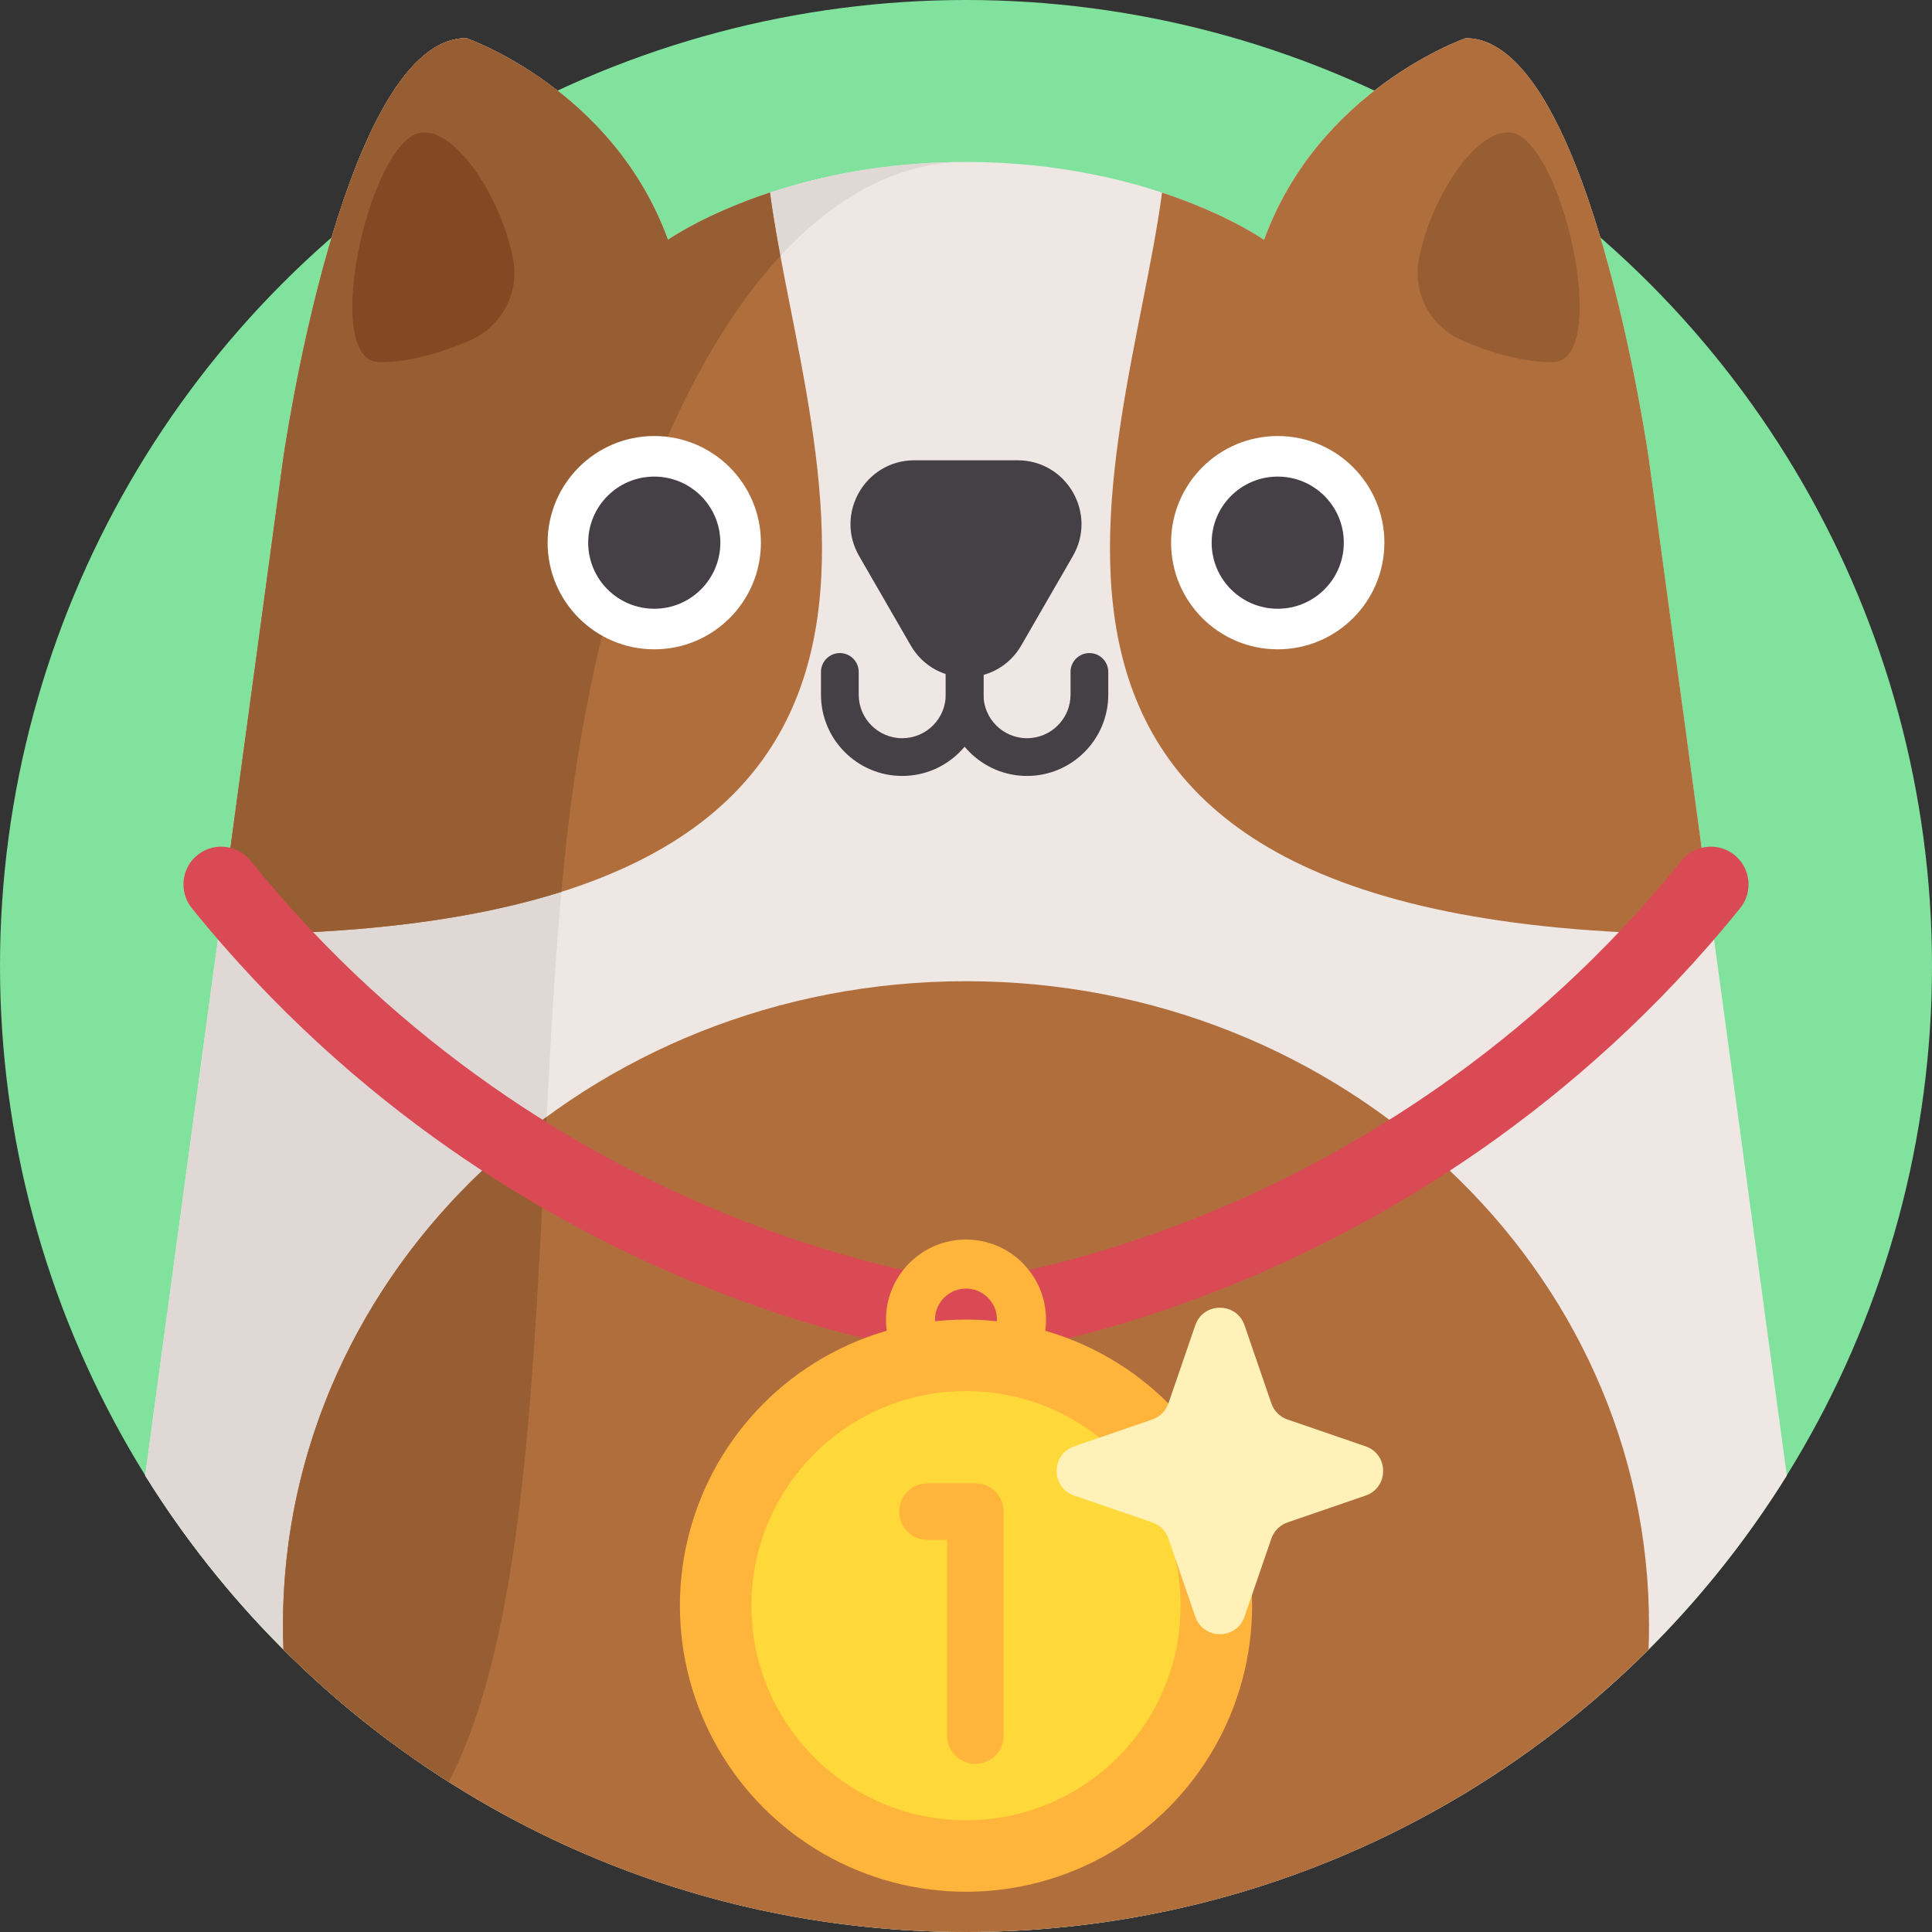 <svg id="Capa_1" enable-background="new 0 0 512 512" height="512" viewBox="0 0 512 512" width="512" xmlns="http://www.w3.org/2000/svg"><rect x="0" y="0" width="512" height="512" fill="#333333" stroke="none"/><circle cx="256" cy="256" fill="#80e29d" r="256"/><path d="m473.53 391.03c-45.18 72.63-125.71 120.97-217.53 120.97-50.43 0-97.46-14.58-137.09-39.77-32.52-20.66-60.07-48.47-80.44-81.2l19.46-143.39 17.07-125.74s4.23-30.02 12.88-58.95c8.03-26.89 19.88-52.84 35.68-52.84 0 0 11.38 3.91 24.14 13.87 10.82 8.42 22.63 21.2 29.32 39.6 0 0 9.54-6.76 27.03-12.54 12.83-4.26 29.96-7.97 50.73-8.11.41-.01.81-.01 1.22-.01 49.82 0 78.97 20.66 78.97 20.66 6.69-18.4 18.5-31.18 29.32-39.61 12.76-9.95 24.15-13.86 24.15-13.86 15.8 0 27.65 25.95 35.68 52.84 8.65 28.93 12.88 58.95 12.88 58.95z" fill="#efe7e4"/><path d="m254.78 42.93c-51.41 1.19-94.27 77.61-105.17 184.66-8.69 85.28-3.64 192.79-30.7 244.64-32.52-20.66-60.07-48.47-80.44-81.2l19.46-143.39 17.07-125.74s4.23-30.02 12.88-58.95c8.03-26.89 19.88-52.84 35.68-52.84 0 0 11.38 3.91 24.14 13.87 10.82 8.42 22.63 21.2 29.32 39.6 0 0 9.54-6.76 27.03-12.54 12.83-4.26 29.96-7.97 50.73-8.11z" fill="#e0d8d5"/><path d="m57.934 247.641 17.063-125.739s15.755-111.792 48.563-111.792c0 0 38.877 13.369 53.455 53.466 0 0 9.545-6.755 27.033-12.541 9.556 72.12 65.605 196.606-146.114 196.606z" fill="#b16e3d"/><path d="m454.066 247.641-17.063-125.739s-15.755-111.792-48.563-111.792c0 0-38.877 13.369-53.455 53.466 0 0-9.545-6.755-27.033-12.541-9.556 72.12-65.605 196.606 146.114 196.606z" fill="#b16e3d"/><path d="m270.653 171.034 13.668-23.674c6.512-11.28-1.628-25.38-14.653-25.38h-27.337c-13.025 0-21.166 14.1-14.653 25.38l13.668 23.674c6.513 11.28 22.795 11.28 29.307 0z" fill="#454045"/><path d="m206.804 67.851c-28.59 31-49.95 88.61-57.19 159.74-.29 2.89-.57 5.81-.84 8.76-22.68 7.17-52.33 11.29-90.84 11.29l17.06-125.74s15.76-111.79 48.57-111.79c0 0 38.87 13.37 53.45 53.47 0 0 0 0 .01-.01.41-.29 9.92-6.88 27.02-12.53.71 5.34 1.67 10.96 2.76 16.81z" fill="#985e33"/><circle cx="173.388" cy="143.813" fill="#fff" r="28.262"/><circle cx="173.388" cy="143.813" fill="#454045" r="17.511"/><circle cx="338.612" cy="143.813" fill="#fff" r="28.262"/><g fill="#454045"><circle cx="338.612" cy="143.813" r="17.511"/><path d="m239.101 205.635c-11.874 0-21.534-9.66-21.534-21.534v-6.032c0-2.761 2.239-5 5-5s5 2.239 5 5v6.032c0 6.36 5.174 11.534 11.534 11.534s11.534-5.174 11.534-11.534v-31.23c0-2.761 2.238-5 5-5s5 2.239 5 5v31.23c0 11.874-9.66 21.534-21.534 21.534z"/><path d="m272.169 205.635c-11.874 0-21.534-9.66-21.534-21.534v-31.23c0-2.761 2.238-5 5-5s5 2.239 5 5v31.23c0 6.36 5.174 11.534 11.534 11.534s11.534-5.174 11.534-11.534v-6.032c0-2.761 2.238-5 5-5s5 2.239 5 5v6.032c0 11.874-9.66 21.534-21.534 21.534z"/></g><path d="m124.528 90.219c8.241-3.588 13.09-12.339 11.511-21.187-2.786-15.609-14.7-34.709-24.2-33.918-13.769 1.146-27.175 60.872-11.232 60.872 8.7-.001 17.616-3.022 23.921-5.767z" fill="#824922"/><path d="m387.472 90.219c-8.241-3.588-13.09-12.339-11.511-21.187 2.786-15.609 14.7-34.709 24.2-33.918 13.769 1.146 27.175 60.872 11.232 60.872-8.7-.001-17.616-3.022-23.921-5.767z" fill="#985e33"/><path d="m437.01 430.7c0 2.16-.04 4.3-.12 6.44-46.31 46.26-110.26 74.86-180.89 74.86s-134.58-28.6-180.89-74.86c-.08-2.14-.12-4.28-.12-6.44 0-94.26 81.04-170.67 181.01-170.67s181.01 76.41 181.01 170.67z" fill="#b16e3d"/><path d="m144.874 295.971c-3.46 68.18-5.81 137.65-25.96 176.26-.03-.02-.06-.03-.09-.06-15.84-10.07-30.49-21.83-43.71-35.03-.08-2.14-.12-4.28-.12-6.44 0-54.76 27.35-103.5 69.88-134.73z" fill="#985e33"/><path d="m256 359.748-.997-.1c-1.278-.128-31.777-3.335-73.033-20.607-36.17-15.142-87.52-44.353-131.118-98.35-3.554-4.401-2.787-10.869 1.722-14.286 4.296-3.255 10.412-2.525 13.797 1.67 40.79 50.538 88.803 77.969 122.617 92.221 34.62 14.592 61.561 18.626 67.012 19.331 5.427-.701 32.376-4.733 67.011-19.331 33.813-14.252 81.827-41.683 122.617-92.221 3.385-4.194 9.501-4.925 13.797-1.67 4.509 3.416 5.276 9.884 1.722 14.286-43.598 53.997-94.948 83.207-131.119 98.35-41.256 17.272-71.754 20.479-73.032 20.607z" fill="#da4a54"/><path d="m256 370.905c-11.693 0-21.207-9.514-21.207-21.208 0-11.693 9.514-21.207 21.207-21.207s21.207 9.514 21.207 21.207c0 11.694-9.514 21.208-21.207 21.208zm0-29.415c-4.525 0-8.207 3.682-8.207 8.207 0 4.526 3.682 8.208 8.207 8.208s8.207-3.682 8.207-8.208c0-4.525-3.682-8.207-8.207-8.207z" fill="#ffb43b"/><circle cx="256" cy="425.517" fill="#ffb43b" r="75.819"/><circle cx="256" cy="425.517" fill="#ffd939" r="56.865"/><path d="m258.477 467.442c-4.142 0-7.5-3.358-7.5-7.5v-51.854h-5.187c-4.142 0-7.5-3.358-7.5-7.5s3.358-7.5 7.5-7.5h12.687c4.143 0 7.5 3.358 7.5 7.5v59.354c0 4.142-3.358 7.5-7.5 7.5z" fill="#ffb43b"/><path d="m341.206 403.456 20.683-7.108c6.212-2.135 6.212-10.92 0-13.055l-20.683-7.108c-2.012-.691-3.593-2.272-4.284-4.284l-7.108-20.683c-2.135-6.212-10.92-6.212-13.055 0l-7.108 20.683c-.691 2.012-2.272 3.593-4.284 4.284l-20.683 7.108c-6.212 2.135-6.212 10.92 0 13.055l20.683 7.108c2.012.691 3.593 2.272 4.284 4.284l7.108 20.684c2.135 6.212 10.92 6.212 13.055 0l7.108-20.683c.691-2.013 2.272-3.594 4.284-4.285z" fill="#fff1b8"/></svg>